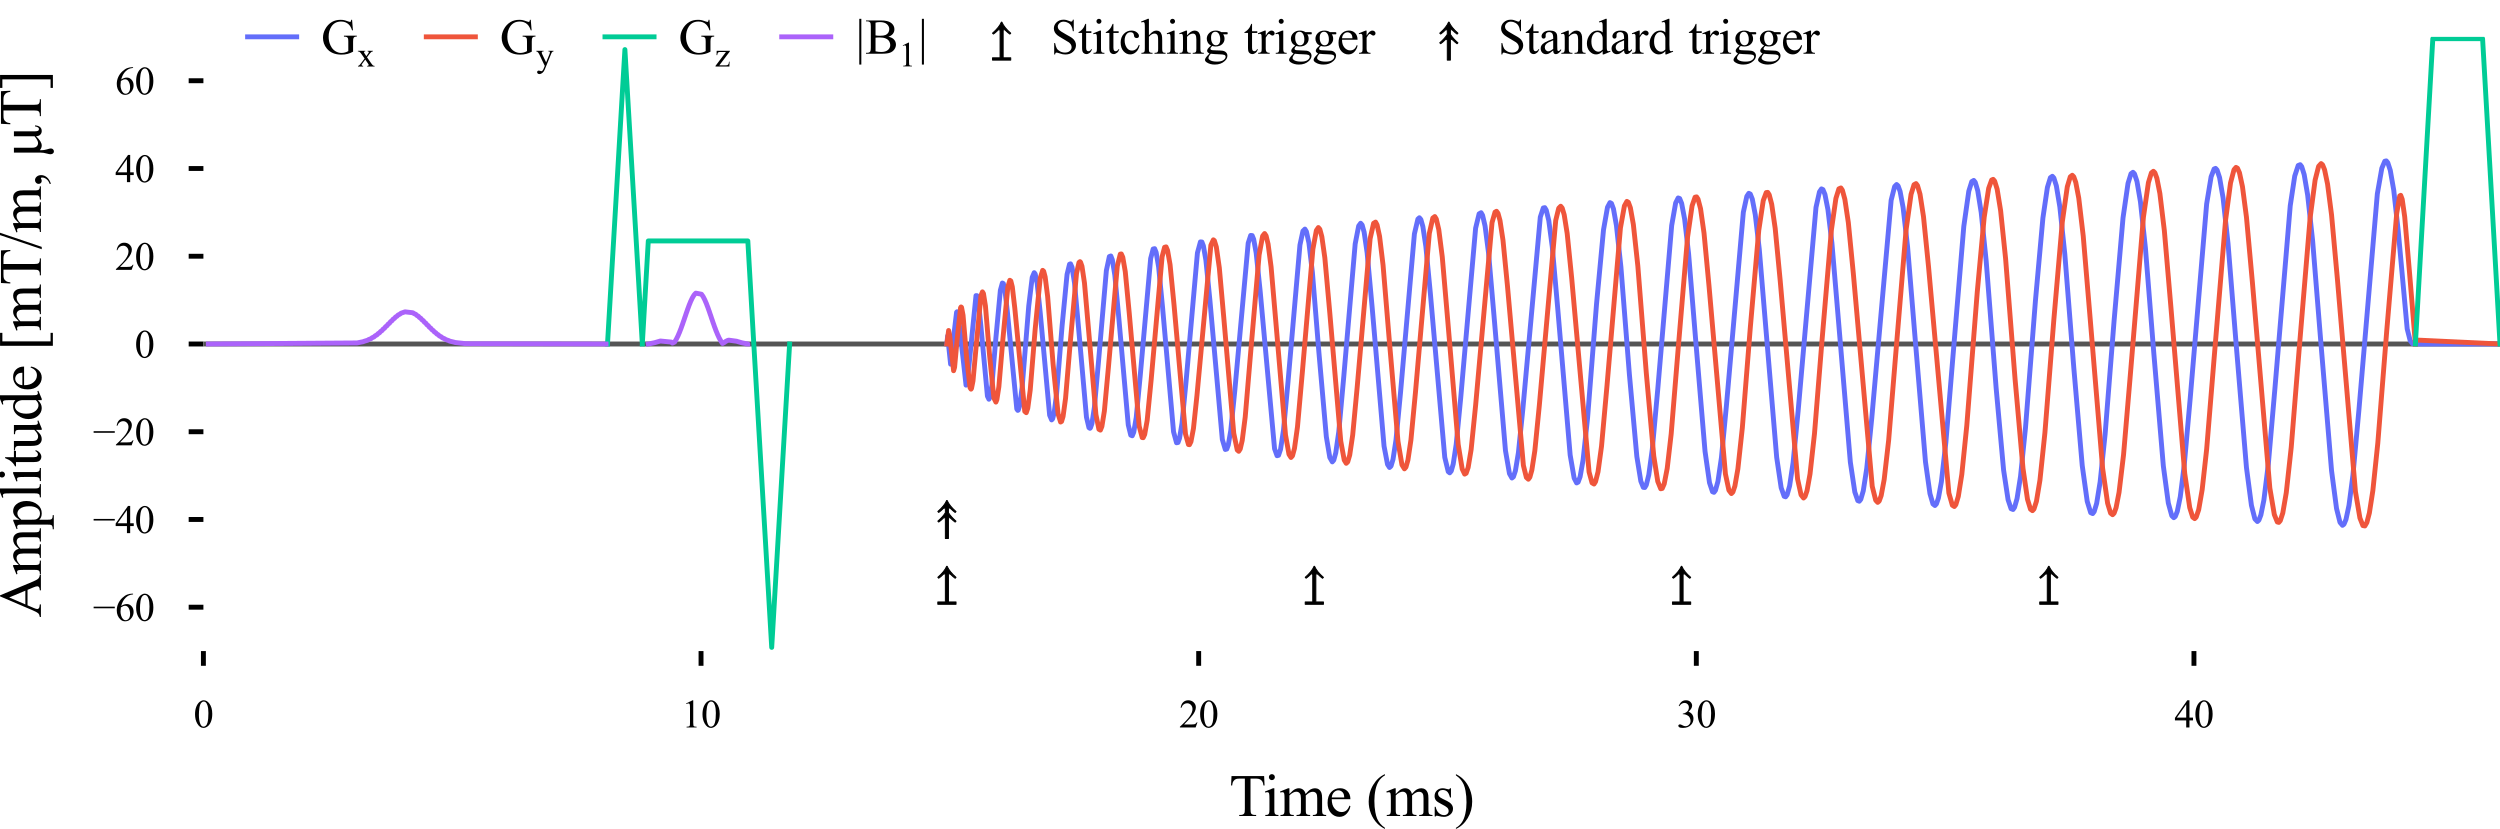 <?xml version="1.0" encoding="utf-8" standalone="no"?>
<!DOCTYPE svg PUBLIC "-//W3C//DTD SVG 1.1//EN"
  "http://www.w3.org/Graphics/SVG/1.1/DTD/svg11.dtd">
<svg xmlns:xlink="http://www.w3.org/1999/xlink" width="254.627pt" height="84.397pt" viewBox="0 0 254.627 84.397" xmlns="http://www.w3.org/2000/svg" version="1.1">
 <defs>
  <style type="text/css">*{stroke-linejoin: round; stroke-linecap: butt}</style>
 </defs>
 <g id="figure_1">
  <g id="patch_1">
   <path d="M 0 84.397 
L 254.627 84.397 
L 254.627 0 
L 0 0 
L 0 84.397 
z
" style="fill: none"/>
  </g>
  <g id="axes_1">
   <g id="patch_2">
    <path d="M 20.717 66.314 
L 254.627 66.314 
L 254.627 3.756 
L 20.717 3.756 
L 20.717 66.314 
z
" style="fill: none"/>
   </g>
   <g id="PathCollection_1">
    <defs>
     <path id="m9e22940e9e" d="M 0.928 1.936 
L -0.928 1.936 
L -0.928 1.699 
L -0.159 1.699 
L -0.159 -1.049 
Q -0.159 -1.087 -0.194 -1.129 
Q -0.23 -1.172 -0.263 -1.172 
Q -0.315 -1.172 -0.382 -1.106 
Q -0.615 -0.864 -0.837 -0.717 
L -0.928 -0.812 
Q -0.249 -1.4 -0.026 -1.936 
L 0.022 -1.936 
Q 0.254 -1.391 0.928 -0.807 
L 0.838 -0.712 
Q 0.648 -0.845 0.382 -1.101 
Q 0.316 -1.168 0.249 -1.168 
Q 0.154 -1.168 0.154 -1.044 
L 0.154 1.699 
L 0.928 1.699 
L 0.928 1.936 
z
" style="stroke: #000000; stroke-width: 0.1"/>
    </defs>
    <g clip-path="url(#p79def4c643)">
     <use xlink:href="#m9e22940e9e" x="96.445" y="59.611" style="stroke: #000000; stroke-width: 0.1"/>
     <use xlink:href="#m9e22940e9e" x="133.865" y="59.611" style="stroke: #000000; stroke-width: 0.1"/>
     <use xlink:href="#m9e22940e9e" x="171.27" y="59.611" style="stroke: #000000; stroke-width: 0.1"/>
     <use xlink:href="#m9e22940e9e" x="208.676" y="59.611" style="stroke: #000000; stroke-width: 0.1"/>
    </g>
   </g>
   <g id="PathCollection_2">
    <defs>
     <path id="m5a3ed36931" d="M 0.928 0.175 
L 0.838 0.27 
Q 0.648 0.138 0.382 -0.119 
Q 0.316 -0.185 0.249 -0.185 
Q 0.154 -0.185 0.154 -0.062 
L 0.154 1.936 
L -0.159 1.936 
L -0.159 -0.066 
Q -0.159 -0.104 -0.194 -0.147 
Q -0.23 -0.19 -0.263 -0.19 
Q -0.315 -0.19 -0.382 -0.123 
Q -0.615 0.118 -0.837 0.266 
L -0.928 0.171 
Q -0.401 -0.285 -0.159 -0.689 
L -0.159 -1.049 
Q -0.159 -1.087 -0.194 -1.129 
Q -0.23 -1.172 -0.263 -1.172 
Q -0.315 -1.172 -0.382 -1.106 
Q -0.615 -0.864 -0.837 -0.717 
L -0.928 -0.812 
Q -0.249 -1.4 -0.026 -1.936 
L 0.022 -1.936 
Q 0.254 -1.391 0.928 -0.807 
L 0.838 -0.712 
Q 0.648 -0.845 0.382 -1.101 
Q 0.316 -1.168 0.249 -1.168 
Q 0.154 -1.168 0.154 -1.044 
L 0.154 -0.693 
Q 0.406 -0.28 0.928 0.175 
z
" style="stroke: #000000; stroke-width: 0.1"/>
    </defs>
    <g clip-path="url(#p79def4c643)">
     <use xlink:href="#m5a3ed36931" x="96.445" y="52.909" style="stroke: #000000; stroke-width: 0.1"/>
    </g>
   </g>
   <g id="matplotlib.axis_1">
    <g id="xtick_1">
     <g id="line2d_1">
      <defs>
       <path id="m91cf608b03" d="M 0 0 
L 0 1.5 
" style="stroke: #000000; stroke-width: 0.5"/>
      </defs>
      <g>
       <use xlink:href="#m91cf608b03" x="20.717" y="66.314" style="stroke: #000000; stroke-width: 0.5"/>
      </g>
     </g>
     <g id="text_1">
      <!-- 0 -->
      <g transform="translate(19.717 74.091) scale(0.04 -0.04)">
       <defs>
        <path id="TimesNewRomanPSMT-30" d="M 231 2094 
Q 231 2819 450 3342 
Q 669 3866 1031 4122 
Q 1313 4325 1613 4325 
Q 2100 4325 2488 3828 
Q 2972 3213 2972 2159 
Q 2972 1422 2759 906 
Q 2547 391 2217 158 
Q 1888 -75 1581 -75 
Q 975 -75 572 641 
Q 231 1244 231 2094 
z
M 844 2016 
Q 844 1141 1059 588 
Q 1238 122 1591 122 
Q 1759 122 1940 273 
Q 2122 425 2216 781 
Q 2359 1319 2359 2297 
Q 2359 3022 2209 3506 
Q 2097 3866 1919 4016 
Q 1791 4119 1609 4119 
Q 1397 4119 1231 3928 
Q 1006 3669 925 3112 
Q 844 2556 844 2016 
z
" transform="scale(0.016)"/>
       </defs>
       <use xlink:href="#TimesNewRomanPSMT-30"/>
      </g>
     </g>
    </g>
    <g id="xtick_2">
     <g id="line2d_2">
      <g>
       <use xlink:href="#m91cf608b03" x="71.401" y="66.314" style="stroke: #000000; stroke-width: 0.5"/>
      </g>
     </g>
     <g id="text_2">
      <!-- 10 -->
      <g transform="translate(69.401 74.091) scale(0.04 -0.04)">
       <defs>
        <path id="TimesNewRomanPSMT-31" d="M 750 3822 
L 1781 4325 
L 1884 4325 
L 1884 747 
Q 1884 391 1914 303 
Q 1944 216 2037 169 
Q 2131 122 2419 116 
L 2419 0 
L 825 0 
L 825 116 
Q 1125 122 1212 167 
Q 1300 213 1334 289 
Q 1369 366 1369 747 
L 1369 3034 
Q 1369 3497 1338 3628 
Q 1316 3728 1258 3775 
Q 1200 3822 1119 3822 
Q 1003 3822 797 3725 
L 750 3822 
z
" transform="scale(0.016)"/>
       </defs>
       <use xlink:href="#TimesNewRomanPSMT-31"/>
       <use xlink:href="#TimesNewRomanPSMT-30" x="50"/>
      </g>
     </g>
    </g>
    <g id="xtick_3">
     <g id="line2d_3">
      <g>
       <use xlink:href="#m91cf608b03" x="122.086" y="66.314" style="stroke: #000000; stroke-width: 0.5"/>
      </g>
     </g>
     <g id="text_3">
      <!-- 20 -->
      <g transform="translate(120.086 74.091) scale(0.04 -0.04)">
       <defs>
        <path id="TimesNewRomanPSMT-32" d="M 2934 816 
L 2638 0 
L 138 0 
L 138 116 
Q 1241 1122 1691 1759 
Q 2141 2397 2141 2925 
Q 2141 3328 1894 3587 
Q 1647 3847 1303 3847 
Q 991 3847 742 3664 
Q 494 3481 375 3128 
L 259 3128 
Q 338 3706 661 4015 
Q 984 4325 1469 4325 
Q 1984 4325 2329 3994 
Q 2675 3663 2675 3213 
Q 2675 2891 2525 2569 
Q 2294 2063 1775 1497 
Q 997 647 803 472 
L 1909 472 
Q 2247 472 2383 497 
Q 2519 522 2628 598 
Q 2738 675 2819 816 
L 2934 816 
z
" transform="scale(0.016)"/>
       </defs>
       <use xlink:href="#TimesNewRomanPSMT-32"/>
       <use xlink:href="#TimesNewRomanPSMT-30" x="50"/>
      </g>
     </g>
    </g>
    <g id="xtick_4">
     <g id="line2d_4">
      <g>
       <use xlink:href="#m91cf608b03" x="172.771" y="66.314" style="stroke: #000000; stroke-width: 0.5"/>
      </g>
     </g>
     <g id="text_4">
      <!-- 30 -->
      <g transform="translate(170.771 74.091) scale(0.04 -0.04)">
       <defs>
        <path id="TimesNewRomanPSMT-33" d="M 325 3431 
Q 506 3859 782 4092 
Q 1059 4325 1472 4325 
Q 1981 4325 2253 3994 
Q 2459 3747 2459 3466 
Q 2459 3003 1878 2509 
Q 2269 2356 2469 2072 
Q 2669 1788 2669 1403 
Q 2669 853 2319 450 
Q 1863 -75 997 -75 
Q 569 -75 414 31 
Q 259 138 259 259 
Q 259 350 332 419 
Q 406 488 509 488 
Q 588 488 669 463 
Q 722 447 909 348 
Q 1097 250 1169 231 
Q 1284 197 1416 197 
Q 1734 197 1970 444 
Q 2206 691 2206 1028 
Q 2206 1275 2097 1509 
Q 2016 1684 1919 1775 
Q 1784 1900 1550 2001 
Q 1316 2103 1072 2103 
L 972 2103 
L 972 2197 
Q 1219 2228 1467 2375 
Q 1716 2522 1828 2728 
Q 1941 2934 1941 3181 
Q 1941 3503 1739 3701 
Q 1538 3900 1238 3900 
Q 753 3900 428 3381 
L 325 3431 
z
" transform="scale(0.016)"/>
       </defs>
       <use xlink:href="#TimesNewRomanPSMT-33"/>
       <use xlink:href="#TimesNewRomanPSMT-30" x="50"/>
      </g>
     </g>
    </g>
    <g id="xtick_5">
     <g id="line2d_5">
      <g>
       <use xlink:href="#m91cf608b03" x="223.455" y="66.314" style="stroke: #000000; stroke-width: 0.5"/>
      </g>
     </g>
     <g id="text_5">
      <!-- 40 -->
      <g transform="translate(221.455 74.091) scale(0.04 -0.04)">
       <defs>
        <path id="TimesNewRomanPSMT-34" d="M 2978 1563 
L 2978 1119 
L 2409 1119 
L 2409 0 
L 1894 0 
L 1894 1119 
L 100 1119 
L 100 1519 
L 2066 4325 
L 2409 4325 
L 2409 1563 
L 2978 1563 
z
M 1894 1563 
L 1894 3666 
L 406 1563 
L 1894 1563 
z
" transform="scale(0.016)"/>
       </defs>
       <use xlink:href="#TimesNewRomanPSMT-34"/>
       <use xlink:href="#TimesNewRomanPSMT-30" x="50"/>
      </g>
     </g>
    </g>
    <g id="text_6">
     <!-- Time (ms) -->
     <g transform="translate(125.197 83.113) scale(0.06 -0.06)">
      <defs>
       <path id="TimesNewRomanPSMT-54" d="M 3703 4238 
L 3750 3244 
L 3631 3244 
Q 3597 3506 3538 3619 
Q 3441 3800 3280 3886 
Q 3119 3972 2856 3972 
L 2259 3972 
L 2259 734 
Q 2259 344 2344 247 
Q 2463 116 2709 116 
L 2856 116 
L 2856 0 
L 1059 0 
L 1059 116 
L 1209 116 
Q 1478 116 1591 278 
Q 1659 378 1659 734 
L 1659 3972 
L 1150 3972 
Q 853 3972 728 3928 
Q 566 3869 450 3700 
Q 334 3531 313 3244 
L 194 3244 
L 244 4238 
L 3703 4238 
z
" transform="scale(0.016)"/>
       <path id="TimesNewRomanPSMT-69" d="M 928 4444 
Q 1059 4444 1151 4351 
Q 1244 4259 1244 4128 
Q 1244 3997 1151 3903 
Q 1059 3809 928 3809 
Q 797 3809 703 3903 
Q 609 3997 609 4128 
Q 609 4259 701 4351 
Q 794 4444 928 4444 
z
M 1188 2947 
L 1188 647 
Q 1188 378 1227 289 
Q 1266 200 1342 156 
Q 1419 113 1622 113 
L 1622 0 
L 231 0 
L 231 113 
Q 441 113 512 153 
Q 584 194 626 287 
Q 669 381 669 647 
L 669 1750 
Q 669 2216 641 2353 
Q 619 2453 572 2492 
Q 525 2531 444 2531 
Q 356 2531 231 2484 
L 188 2597 
L 1050 2947 
L 1188 2947 
z
" transform="scale(0.016)"/>
       <path id="TimesNewRomanPSMT-6d" d="M 1050 2338 
Q 1363 2650 1419 2697 
Q 1559 2816 1721 2881 
Q 1884 2947 2044 2947 
Q 2313 2947 2506 2790 
Q 2700 2634 2766 2338 
Q 3088 2713 3309 2830 
Q 3531 2947 3766 2947 
Q 3994 2947 4170 2830 
Q 4347 2713 4450 2447 
Q 4519 2266 4519 1878 
L 4519 647 
Q 4519 378 4559 278 
Q 4591 209 4675 161 
Q 4759 113 4950 113 
L 4950 0 
L 3538 0 
L 3538 113 
L 3597 113 
Q 3781 113 3884 184 
Q 3956 234 3988 344 
Q 4000 397 4000 647 
L 4000 1878 
Q 4000 2228 3916 2372 
Q 3794 2572 3525 2572 
Q 3359 2572 3192 2489 
Q 3025 2406 2788 2181 
L 2781 2147 
L 2788 2013 
L 2788 647 
Q 2788 353 2820 281 
Q 2853 209 2943 161 
Q 3034 113 3253 113 
L 3253 0 
L 1806 0 
L 1806 113 
Q 2044 113 2133 169 
Q 2222 225 2256 338 
Q 2272 391 2272 647 
L 2272 1878 
Q 2272 2228 2169 2381 
Q 2031 2581 1784 2581 
Q 1616 2581 1450 2491 
Q 1191 2353 1050 2181 
L 1050 647 
Q 1050 366 1089 281 
Q 1128 197 1204 155 
Q 1281 113 1516 113 
L 1516 0 
L 100 0 
L 100 113 
Q 297 113 375 155 
Q 453 197 493 289 
Q 534 381 534 647 
L 534 1741 
Q 534 2213 506 2350 
Q 484 2453 437 2492 
Q 391 2531 309 2531 
Q 222 2531 100 2484 
L 53 2597 
L 916 2947 
L 1050 2947 
L 1050 2338 
z
" transform="scale(0.016)"/>
       <path id="TimesNewRomanPSMT-65" d="M 681 1784 
Q 678 1147 991 784 
Q 1303 422 1725 422 
Q 2006 422 2214 576 
Q 2422 731 2563 1106 
L 2659 1044 
Q 2594 616 2278 264 
Q 1963 -88 1488 -88 
Q 972 -88 605 314 
Q 238 716 238 1394 
Q 238 2128 614 2539 
Q 991 2950 1559 2950 
Q 2041 2950 2350 2633 
Q 2659 2316 2659 1784 
L 681 1784 
z
M 681 1966 
L 2006 1966 
Q 1991 2241 1941 2353 
Q 1863 2528 1708 2628 
Q 1553 2728 1384 2728 
Q 1125 2728 920 2526 
Q 716 2325 681 1966 
z
" transform="scale(0.016)"/>
       <path id="TimesNewRomanPSMT-20" transform="scale(0.016)"/>
       <path id="TimesNewRomanPSMT-28" d="M 1988 -1253 
L 1988 -1369 
Q 1516 -1131 1200 -813 
Q 750 -359 506 256 
Q 263 872 263 1534 
Q 263 2503 741 3301 
Q 1219 4100 1988 4444 
L 1988 4313 
Q 1603 4100 1356 3731 
Q 1109 3363 987 2797 
Q 866 2231 866 1616 
Q 866 947 969 400 
Q 1050 -31 1165 -292 
Q 1281 -553 1476 -793 
Q 1672 -1034 1988 -1253 
z
" transform="scale(0.016)"/>
       <path id="TimesNewRomanPSMT-73" d="M 2050 2947 
L 2050 1972 
L 1947 1972 
Q 1828 2431 1642 2597 
Q 1456 2763 1169 2763 
Q 950 2763 815 2647 
Q 681 2531 681 2391 
Q 681 2216 781 2091 
Q 878 1963 1175 1819 
L 1631 1597 
Q 2266 1288 2266 781 
Q 2266 391 1970 151 
Q 1675 -88 1309 -88 
Q 1047 -88 709 6 
Q 606 38 541 38 
Q 469 38 428 -44 
L 325 -44 
L 325 978 
L 428 978 
Q 516 541 762 319 
Q 1009 97 1316 97 
Q 1531 97 1667 223 
Q 1803 350 1803 528 
Q 1803 744 1651 891 
Q 1500 1038 1047 1263 
Q 594 1488 453 1669 
Q 313 1847 313 2119 
Q 313 2472 555 2709 
Q 797 2947 1181 2947 
Q 1350 2947 1591 2875 
Q 1750 2828 1803 2828 
Q 1853 2828 1881 2850 
Q 1909 2872 1947 2947 
L 2050 2947 
z
" transform="scale(0.016)"/>
       <path id="TimesNewRomanPSMT-29" d="M 144 4313 
L 144 4444 
Q 619 4209 934 3891 
Q 1381 3434 1625 2820 
Q 1869 2206 1869 1541 
Q 1869 572 1392 -226 
Q 916 -1025 144 -1369 
L 144 -1253 
Q 528 -1038 776 -670 
Q 1025 -303 1145 264 
Q 1266 831 1266 1447 
Q 1266 2113 1163 2663 
Q 1084 3094 967 3353 
Q 850 3613 656 3853 
Q 463 4094 144 4313 
z
" transform="scale(0.016)"/>
      </defs>
      <use xlink:href="#TimesNewRomanPSMT-54"/>
      <use xlink:href="#TimesNewRomanPSMT-69" x="57.584"/>
      <use xlink:href="#TimesNewRomanPSMT-6d" x="85.367"/>
      <use xlink:href="#TimesNewRomanPSMT-65" x="163.15"/>
      <use xlink:href="#TimesNewRomanPSMT-20" x="207.535"/>
      <use xlink:href="#TimesNewRomanPSMT-28" x="232.535"/>
      <use xlink:href="#TimesNewRomanPSMT-6d" x="265.836"/>
      <use xlink:href="#TimesNewRomanPSMT-73" x="343.619"/>
      <use xlink:href="#TimesNewRomanPSMT-29" x="382.535"/>
     </g>
    </g>
   </g>
   <g id="matplotlib.axis_2">
    <g id="ytick_1">
     <g id="line2d_6">
      <defs>
       <path id="m5bed82379c" d="M 0 0 
L -1.5 0 
" style="stroke: #000000; stroke-width: 0.5"/>
      </defs>
      <g>
       <use xlink:href="#m5bed82379c" x="20.717" y="61.845" style="stroke: #000000; stroke-width: 0.5"/>
      </g>
     </g>
     <g id="text_7">
      <!-- −60 -->
      <g transform="translate(9.461 63.234) scale(0.04 -0.04)">
       <defs>
        <path id="TimesNewRomanPSMT-2212" d="M 3484 2000 
L 116 2000 
L 116 2256 
L 3484 2256 
L 3484 2000 
z
" transform="scale(0.016)"/>
        <path id="TimesNewRomanPSMT-36" d="M 2869 4325 
L 2869 4209 
Q 2456 4169 2195 4045 
Q 1934 3922 1679 3669 
Q 1425 3416 1258 3105 
Q 1091 2794 978 2366 
Q 1428 2675 1881 2675 
Q 2316 2675 2634 2325 
Q 2953 1975 2953 1425 
Q 2953 894 2631 456 
Q 2244 -75 1606 -75 
Q 1172 -75 869 213 
Q 275 772 275 1663 
Q 275 2231 503 2743 
Q 731 3256 1154 3653 
Q 1578 4050 1965 4187 
Q 2353 4325 2688 4325 
L 2869 4325 
z
M 925 2138 
Q 869 1716 869 1456 
Q 869 1156 980 804 
Q 1091 453 1309 247 
Q 1469 100 1697 100 
Q 1969 100 2183 356 
Q 2397 613 2397 1088 
Q 2397 1622 2184 2012 
Q 1972 2403 1581 2403 
Q 1463 2403 1327 2353 
Q 1191 2303 925 2138 
z
" transform="scale(0.016)"/>
       </defs>
       <use xlink:href="#TimesNewRomanPSMT-2212"/>
       <use xlink:href="#TimesNewRomanPSMT-36" x="56.396"/>
       <use xlink:href="#TimesNewRomanPSMT-30" x="106.396"/>
      </g>
     </g>
    </g>
    <g id="ytick_2">
     <g id="line2d_7">
      <g>
       <use xlink:href="#m5bed82379c" x="20.717" y="52.909" style="stroke: #000000; stroke-width: 0.5"/>
      </g>
     </g>
     <g id="text_8">
      <!-- −40 -->
      <g transform="translate(9.461 54.297) scale(0.04 -0.04)">
       <use xlink:href="#TimesNewRomanPSMT-2212"/>
       <use xlink:href="#TimesNewRomanPSMT-34" x="56.396"/>
       <use xlink:href="#TimesNewRomanPSMT-30" x="106.396"/>
      </g>
     </g>
    </g>
    <g id="ytick_3">
     <g id="line2d_8">
      <g>
       <use xlink:href="#m5bed82379c" x="20.717" y="43.972" style="stroke: #000000; stroke-width: 0.5"/>
      </g>
     </g>
     <g id="text_9">
      <!-- −20 -->
      <g transform="translate(9.461 45.36) scale(0.04 -0.04)">
       <use xlink:href="#TimesNewRomanPSMT-2212"/>
       <use xlink:href="#TimesNewRomanPSMT-32" x="56.396"/>
       <use xlink:href="#TimesNewRomanPSMT-30" x="106.396"/>
      </g>
     </g>
    </g>
    <g id="ytick_4">
     <g id="line2d_9">
      <g>
       <use xlink:href="#m5bed82379c" x="20.717" y="35.035" style="stroke: #000000; stroke-width: 0.5"/>
      </g>
     </g>
     <g id="text_10">
      <!-- 0 -->
      <g transform="translate(13.717 36.424) scale(0.04 -0.04)">
       <use xlink:href="#TimesNewRomanPSMT-30"/>
      </g>
     </g>
    </g>
    <g id="ytick_5">
     <g id="line2d_10">
      <g>
       <use xlink:href="#m5bed82379c" x="20.717" y="26.098" style="stroke: #000000; stroke-width: 0.5"/>
      </g>
     </g>
     <g id="text_11">
      <!-- 20 -->
      <g transform="translate(11.717 27.487) scale(0.04 -0.04)">
       <use xlink:href="#TimesNewRomanPSMT-32"/>
       <use xlink:href="#TimesNewRomanPSMT-30" x="50"/>
      </g>
     </g>
    </g>
    <g id="ytick_6">
     <g id="line2d_11">
      <g>
       <use xlink:href="#m5bed82379c" x="20.717" y="17.161" style="stroke: #000000; stroke-width: 0.5"/>
      </g>
     </g>
     <g id="text_12">
      <!-- 40 -->
      <g transform="translate(11.717 18.55) scale(0.04 -0.04)">
       <use xlink:href="#TimesNewRomanPSMT-34"/>
       <use xlink:href="#TimesNewRomanPSMT-30" x="50"/>
      </g>
     </g>
    </g>
    <g id="ytick_7">
     <g id="line2d_12">
      <g>
       <use xlink:href="#m5bed82379c" x="20.717" y="8.224" style="stroke: #000000; stroke-width: 0.5"/>
      </g>
     </g>
     <g id="text_13">
      <!-- 60 -->
      <g transform="translate(11.717 9.613) scale(0.04 -0.04)">
       <use xlink:href="#TimesNewRomanPSMT-36"/>
       <use xlink:href="#TimesNewRomanPSMT-30" x="50"/>
      </g>
     </g>
    </g>
    <g id="text_14">
     <!-- Amplitude [mT/m, μT] -->
     <g transform="translate(4.166 62.888) rotate(-90) scale(0.06 -0.06)">
      <defs>
       <path id="TimesNewRomanPSMT-41" d="M 2928 1419 
L 1288 1419 
L 1000 750 
Q 894 503 894 381 
Q 894 284 986 211 
Q 1078 138 1384 116 
L 1384 0 
L 50 0 
L 50 116 
Q 316 163 394 238 
Q 553 388 747 847 
L 2238 4334 
L 2347 4334 
L 3822 809 
Q 4000 384 4145 257 
Q 4291 131 4550 116 
L 4550 0 
L 2878 0 
L 2878 116 
Q 3131 128 3220 200 
Q 3309 272 3309 375 
Q 3309 513 3184 809 
L 2928 1419 
z
M 2841 1650 
L 2122 3363 
L 1384 1650 
L 2841 1650 
z
" transform="scale(0.016)"/>
       <path id="TimesNewRomanPSMT-70" d="M -6 2578 
L 875 2934 
L 994 2934 
L 994 2266 
Q 1216 2644 1439 2795 
Q 1663 2947 1909 2947 
Q 2341 2947 2628 2609 
Q 2981 2197 2981 1534 
Q 2981 794 2556 309 
Q 2206 -88 1675 -88 
Q 1444 -88 1275 -22 
Q 1150 25 994 166 
L 994 -706 
Q 994 -1000 1030 -1079 
Q 1066 -1159 1155 -1206 
Q 1244 -1253 1478 -1253 
L 1478 -1369 
L -22 -1369 
L -22 -1253 
L 56 -1253 
Q 228 -1256 350 -1188 
Q 409 -1153 442 -1076 
Q 475 -1000 475 -688 
L 475 2019 
Q 475 2297 450 2372 
Q 425 2447 370 2484 
Q 316 2522 222 2522 
Q 147 2522 31 2478 
L -6 2578 
z
M 994 2081 
L 994 1013 
Q 994 666 1022 556 
Q 1066 375 1236 237 
Q 1406 100 1666 100 
Q 1978 100 2172 344 
Q 2425 663 2425 1241 
Q 2425 1897 2138 2250 
Q 1938 2494 1663 2494 
Q 1513 2494 1366 2419 
Q 1253 2363 994 2081 
z
" transform="scale(0.016)"/>
       <path id="TimesNewRomanPSMT-6c" d="M 1184 4444 
L 1184 647 
Q 1184 378 1223 290 
Q 1263 203 1344 158 
Q 1425 113 1647 113 
L 1647 0 
L 244 0 
L 244 113 
Q 441 113 512 153 
Q 584 194 625 287 
Q 666 381 666 647 
L 666 3247 
Q 666 3731 644 3842 
Q 622 3953 573 3993 
Q 525 4034 450 4034 
Q 369 4034 244 3984 
L 191 4094 
L 1044 4444 
L 1184 4444 
z
" transform="scale(0.016)"/>
       <path id="TimesNewRomanPSMT-74" d="M 1031 3803 
L 1031 2863 
L 1700 2863 
L 1700 2644 
L 1031 2644 
L 1031 788 
Q 1031 509 1111 412 
Q 1191 316 1316 316 
Q 1419 316 1516 380 
Q 1613 444 1666 569 
L 1788 569 
Q 1678 263 1478 108 
Q 1278 -47 1066 -47 
Q 922 -47 784 33 
Q 647 113 581 261 
Q 516 409 516 719 
L 516 2644 
L 63 2644 
L 63 2747 
Q 234 2816 414 2980 
Q 594 3144 734 3369 
Q 806 3488 934 3803 
L 1031 3803 
z
" transform="scale(0.016)"/>
       <path id="TimesNewRomanPSMT-75" d="M 2709 2863 
L 2709 1128 
Q 2709 631 2732 520 
Q 2756 409 2807 365 
Q 2859 322 2928 322 
Q 3025 322 3147 375 
L 3191 266 
L 2334 -88 
L 2194 -88 
L 2194 519 
Q 1825 119 1631 15 
Q 1438 -88 1222 -88 
Q 981 -88 804 51 
Q 628 191 559 409 
Q 491 628 491 1028 
L 491 2306 
Q 491 2509 447 2587 
Q 403 2666 317 2708 
Q 231 2750 6 2747 
L 6 2863 
L 1009 2863 
L 1009 947 
Q 1009 547 1148 422 
Q 1288 297 1484 297 
Q 1619 297 1789 381 
Q 1959 466 2194 703 
L 2194 2325 
Q 2194 2569 2105 2655 
Q 2016 2741 1734 2747 
L 1734 2863 
L 2709 2863 
z
" transform="scale(0.016)"/>
       <path id="TimesNewRomanPSMT-64" d="M 2222 322 
Q 2013 103 1813 7 
Q 1613 -88 1381 -88 
Q 913 -88 563 304 
Q 213 697 213 1313 
Q 213 1928 600 2439 
Q 988 2950 1597 2950 
Q 1975 2950 2222 2709 
L 2222 3238 
Q 2222 3728 2198 3840 
Q 2175 3953 2125 3993 
Q 2075 4034 2000 4034 
Q 1919 4034 1784 3984 
L 1744 4094 
L 2597 4444 
L 2738 4444 
L 2738 1134 
Q 2738 631 2761 520 
Q 2784 409 2836 365 
Q 2888 322 2956 322 
Q 3041 322 3181 375 
L 3216 266 
L 2366 -88 
L 2222 -88 
L 2222 322 
z
M 2222 541 
L 2222 2016 
Q 2203 2228 2109 2403 
Q 2016 2578 1861 2667 
Q 1706 2756 1559 2756 
Q 1284 2756 1069 2509 
Q 784 2184 784 1559 
Q 784 928 1059 592 
Q 1334 256 1672 256 
Q 1956 256 2222 541 
z
" transform="scale(0.016)"/>
       <path id="TimesNewRomanPSMT-5b" d="M 1900 -1269 
L 525 -1269 
L 525 4334 
L 1900 4334 
L 1900 4088 
L 994 4088 
L 994 -1025 
L 1900 -1025 
L 1900 -1269 
z
" transform="scale(0.016)"/>
       <path id="TimesNewRomanPSMT-2f" d="M 1794 4444 
L 259 -88 
L 9 -88 
L 1544 4444 
L 1794 4444 
z
" transform="scale(0.016)"/>
       <path id="TimesNewRomanPSMT-2c" d="M 344 -1066 
L 344 -928 
Q 666 -822 842 -598 
Q 1019 -375 1019 -125 
Q 1019 -66 991 -25 
Q 969 3 947 3 
Q 913 3 797 -59 
Q 741 -88 678 -88 
Q 525 -88 434 3 
Q 344 94 344 253 
Q 344 406 461 515 
Q 578 625 747 625 
Q 953 625 1114 445 
Q 1275 266 1275 -31 
Q 1275 -353 1051 -629 
Q 828 -906 344 -1066 
z
" transform="scale(0.016)"/>
       <path id="TimesNewRomanPSMT-3bc" d="M 2275 519 
Q 1709 -88 1291 -88 
Q 1022 -88 791 119 
L 791 -47 
Q 791 -334 878 -625 
Q 978 -947 978 -1050 
Q 978 -1194 887 -1287 
Q 797 -1381 663 -1381 
Q 525 -1381 444 -1272 
Q 363 -1163 363 -1009 
Q 363 -897 444 -603 
Q 538 -278 538 28 
L 538 2863 
L 1053 2863 
L 1053 1009 
Q 1053 728 1101 597 
Q 1150 466 1273 383 
Q 1397 300 1553 300 
Q 1831 300 2275 681 
L 2275 2863 
L 2794 2863 
L 2794 691 
Q 2794 416 2850 311 
Q 2906 206 3041 206 
Q 3253 206 3316 622 
L 3428 622 
Q 3369 -88 2828 -88 
Q 2594 -88 2439 70 
Q 2284 228 2275 519 
z
" transform="scale(0.016)"/>
       <path id="TimesNewRomanPSMT-5d" d="M 234 4334 
L 1609 4334 
L 1609 -1272 
L 234 -1272 
L 234 -1025 
L 1141 -1025 
L 1141 4088 
L 234 4088 
L 234 4334 
z
" transform="scale(0.016)"/>
      </defs>
      <use xlink:href="#TimesNewRomanPSMT-41"/>
      <use xlink:href="#TimesNewRomanPSMT-6d" x="72.217"/>
      <use xlink:href="#TimesNewRomanPSMT-70" x="150"/>
      <use xlink:href="#TimesNewRomanPSMT-6c" x="200"/>
      <use xlink:href="#TimesNewRomanPSMT-69" x="227.783"/>
      <use xlink:href="#TimesNewRomanPSMT-74" x="255.566"/>
      <use xlink:href="#TimesNewRomanPSMT-75" x="283.35"/>
      <use xlink:href="#TimesNewRomanPSMT-64" x="333.35"/>
      <use xlink:href="#TimesNewRomanPSMT-65" x="383.35"/>
      <use xlink:href="#TimesNewRomanPSMT-20" x="427.734"/>
      <use xlink:href="#TimesNewRomanPSMT-5b" x="452.734"/>
      <use xlink:href="#TimesNewRomanPSMT-6d" x="486.035"/>
      <use xlink:href="#TimesNewRomanPSMT-54" x="563.818"/>
      <use xlink:href="#TimesNewRomanPSMT-2f" x="624.902"/>
      <use xlink:href="#TimesNewRomanPSMT-6d" x="652.686"/>
      <use xlink:href="#TimesNewRomanPSMT-2c" x="730.469"/>
      <use xlink:href="#TimesNewRomanPSMT-20" x="755.469"/>
      <use xlink:href="#TimesNewRomanPSMT-3bc" x="780.469"/>
      <use xlink:href="#TimesNewRomanPSMT-54" x="834.082"/>
      <use xlink:href="#TimesNewRomanPSMT-5d" x="895.166"/>
     </g>
    </g>
   </g>
   <g id="line2d_13">
    <path d="M 20.717 35.035 
L 254.627 35.035 
" clip-path="url(#p79def4c643)" style="fill: none; stroke: #555555; stroke-width: 0.5; stroke-linecap: square"/>
   </g>
   <g id="line2d_14">
    <path d="M 96.44 35.035 
L 96.516 34.217 
L 96.82 37.09 
L 96.921 36.821 
L 97.174 33.928 
L 97.428 31.806 
L 97.479 31.751 
L 97.529 31.833 
L 97.681 32.815 
L 98.391 39.227 
L 98.492 38.905 
L 98.695 37.189 
L 99.405 30.109 
L 99.506 30.114 
L 99.658 30.776 
L 99.911 33.279 
L 100.57 40.349 
L 100.722 40.663 
L 100.824 40.476 
L 101.027 39.219 
L 101.432 34.422 
L 101.888 29.566 
L 102.091 28.826 
L 102.192 28.883 
L 102.344 29.495 
L 102.598 31.715 
L 103.561 41.659 
L 103.662 41.797 
L 103.713 41.767 
L 103.865 41.286 
L 104.118 39.319 
L 104.777 31.178 
L 105.132 28.244 
L 105.335 27.772 
L 105.436 27.904 
L 105.639 28.879 
L 105.943 31.809 
L 106.906 42.288 
L 107.109 42.767 
L 107.21 42.66 
L 107.362 42.076 
L 107.616 40.092 
L 108.173 33.207 
L 108.68 27.952 
L 108.933 26.912 
L 109.035 26.872 
L 109.187 27.221 
L 109.44 28.818 
L 109.846 33.327 
L 110.657 42.489 
L 110.91 43.555 
L 111.011 43.625 
L 111.062 43.582 
L 111.214 43.144 
L 111.468 41.459 
L 111.873 36.931 
L 112.684 27.557 
L 112.988 26.131 
L 113.14 26.072 
L 113.292 26.459 
L 113.546 28.028 
L 113.951 32.387 
L 114.914 43.275 
L 115.168 44.32 
L 115.32 44.385 
L 115.472 44.022 
L 115.725 42.522 
L 116.131 38.291 
L 117.195 26.33 
L 117.448 25.363 
L 117.6 25.326 
L 117.752 25.7 
L 118.006 27.185 
L 118.411 31.349 
L 119.526 43.975 
L 119.831 45.097 
L 119.983 45.067 
L 120.135 44.642 
L 120.388 43.108 
L 120.794 38.937 
L 121.959 25.759 
L 122.263 24.638 
L 122.415 24.648 
L 122.568 25.041 
L 122.821 26.502 
L 123.226 30.547 
L 124.494 44.759 
L 124.798 45.78 
L 124.95 45.735 
L 125.102 45.32 
L 125.355 43.849 
L 125.761 39.832 
L 127.129 24.76 
L 127.383 23.98 
L 127.535 23.993 
L 127.687 24.367 
L 127.94 25.753 
L 128.346 29.63 
L 129.815 45.707 
L 130.069 46.416 
L 130.221 46.373 
L 130.424 45.772 
L 130.728 43.786 
L 131.184 38.91 
L 132.4 24.954 
L 132.704 23.535 
L 132.907 23.333 
L 133.059 23.582 
L 133.313 24.737 
L 133.667 27.721 
L 134.326 35.836 
L 135.087 44.479 
L 135.441 46.593 
L 135.695 47.042 
L 135.847 46.865 
L 136.05 46.116 
L 136.354 43.985 
L 136.861 38.398 
L 138.026 24.841 
L 138.381 23.012 
L 138.584 22.738 
L 138.736 22.915 
L 138.939 23.651 
L 139.243 25.745 
L 139.75 31.257 
L 140.966 45.442 
L 141.321 47.302 
L 141.524 47.614 
L 141.676 47.474 
L 141.878 46.796 
L 142.183 44.8 
L 142.639 40.049 
L 144.058 23.824 
L 144.413 22.316 
L 144.565 22.179 
L 144.717 22.357 
L 144.919 23.072 
L 145.224 25.098 
L 145.68 29.851 
L 147.15 46.581 
L 147.504 48.037 
L 147.656 48.16 
L 147.809 47.977 
L 148.011 47.263 
L 148.315 45.256 
L 148.772 40.551 
L 150.292 23.243 
L 150.647 21.78 
L 150.85 21.664 
L 151.002 21.929 
L 151.255 23.018 
L 151.61 25.772 
L 152.167 32.19 
L 153.333 45.896 
L 153.739 48.236 
L 153.992 48.686 
L 154.144 48.563 
L 154.347 47.945 
L 154.651 46.102 
L 155.107 41.628 
L 156.881 22.11 
L 157.185 21.182 
L 157.337 21.149 
L 157.489 21.405 
L 157.743 22.458 
L 158.098 25.128 
L 158.655 31.414 
L 159.922 46.346 
L 160.328 48.694 
L 160.581 49.187 
L 160.733 49.104 
L 160.936 48.554 
L 161.24 46.835 
L 161.696 42.553 
L 162.608 30.958 
L 163.318 23.411 
L 163.724 21.112 
L 163.977 20.636 
L 164.129 20.722 
L 164.332 21.27 
L 164.636 22.971 
L 165.092 27.207 
L 165.954 38.123 
L 166.714 46.504 
L 167.119 49.006 
L 167.373 49.639 
L 167.525 49.654 
L 167.677 49.394 
L 167.93 48.365 
L 168.285 45.779 
L 168.843 39.654 
L 170.262 22.965 
L 170.667 20.668 
L 170.921 20.162 
L 171.073 20.218 
L 171.276 20.712 
L 171.58 22.312 
L 171.985 25.847 
L 172.695 34.506 
L 173.658 45.964 
L 174.114 49.166 
L 174.418 50.082 
L 174.57 50.144 
L 174.722 49.94 
L 174.976 49.019 
L 175.33 46.598 
L 175.837 41.31 
L 177.56 21.617 
L 177.915 19.995 
L 178.118 19.69 
L 178.27 19.768 
L 178.473 20.278 
L 178.777 21.874 
L 179.182 25.368 
L 179.841 33.286 
L 180.956 46.579 
L 181.412 49.675 
L 181.717 50.549 
L 181.869 50.601 
L 182.021 50.394 
L 182.274 49.485 
L 182.629 47.111 
L 183.136 41.913 
L 184.96 21.124 
L 185.315 19.539 
L 185.518 19.239 
L 185.67 19.312 
L 185.873 19.803 
L 186.177 21.351 
L 186.582 24.758 
L 187.241 32.561 
L 188.458 47.067 
L 188.914 50.116 
L 189.218 50.988 
L 189.37 51.049 
L 189.522 50.859 
L 189.775 49.994 
L 190.13 47.702 
L 190.637 42.63 
L 192.614 20.397 
L 192.969 18.999 
L 193.171 18.794 
L 193.323 18.931 
L 193.526 19.495 
L 193.83 21.124 
L 194.286 25.11 
L 194.996 33.734 
L 196.111 47.038 
L 196.567 50.277 
L 196.871 51.325 
L 197.074 51.487 
L 197.226 51.323 
L 197.429 50.727 
L 197.733 49.063 
L 198.189 45.052 
L 198.899 36.428 
L 200.014 23.061 
L 200.521 19.476 
L 200.825 18.498 
L 201.027 18.377 
L 201.18 18.568 
L 201.433 19.416 
L 201.788 21.646 
L 202.295 26.594 
L 203.308 39.529 
L 204.069 47.888 
L 204.525 50.904 
L 204.829 51.812 
L 205.032 51.892 
L 205.184 51.673 
L 205.437 50.787 
L 205.792 48.522 
L 206.299 43.553 
L 207.312 30.614 
L 208.073 22.192 
L 208.529 19.087 
L 208.833 18.097 
L 209.036 17.955 
L 209.188 18.124 
L 209.441 18.923 
L 209.796 21.067 
L 210.303 25.884 
L 211.215 37.429 
L 212.077 47.418 
L 212.584 51.062 
L 212.938 52.214 
L 213.141 52.309 
L 213.293 52.109 
L 213.547 51.265 
L 213.901 49.075 
L 214.408 44.223 
L 215.321 32.671 
L 216.233 22.178 
L 216.74 18.675 
L 217.044 17.694 
L 217.247 17.547 
L 217.399 17.705 
L 217.652 18.475 
L 218.007 20.559 
L 218.514 25.276 
L 219.375 36.068 
L 220.338 47.461 
L 220.845 51.239 
L 221.2 52.534 
L 221.403 52.727 
L 221.555 52.605 
L 221.758 52.091 
L 222.062 50.594 
L 222.467 47.374 
L 223.075 40.56 
L 224.748 20.773 
L 225.204 18.002 
L 225.508 17.211 
L 225.66 17.151 
L 225.812 17.317 
L 226.066 18.088 
L 226.421 20.151 
L 226.927 24.812 
L 227.738 34.87 
L 228.803 47.619 
L 229.31 51.471 
L 229.664 52.857 
L 229.918 53.118 
L 230.07 52.978 
L 230.273 52.447 
L 230.577 50.941 
L 231.033 47.249 
L 231.692 39.686 
L 233.263 20.949 
L 233.719 17.933 
L 234.074 16.855 
L 234.277 16.773 
L 234.429 16.968 
L 234.682 17.777 
L 235.037 19.87 
L 235.544 24.533 
L 236.355 34.565 
L 237.47 47.936 
L 237.977 51.789 
L 238.331 53.205 
L 238.585 53.505 
L 238.737 53.393 
L 238.94 52.907 
L 239.244 51.48 
L 239.649 48.387 
L 240.257 41.763 
L 242.133 19.746 
L 242.589 17.139 
L 242.893 16.423 
L 243.045 16.387 
L 243.197 16.568 
L 243.451 17.343 
L 243.805 19.374 
L 244.262 23.529 
L 245.174 33.495 
L 245.478 34.695 
L 245.731 35.012 
L 246.01 35.035 
M 246.01 35.035 
L 246.01 35.041 
L 254.627 35.035 
L 254.627 35.035 
" clip-path="url(#p79def4c643)" style="fill: none; stroke: #636efa; stroke-width: 0.5; stroke-linecap: square"/>
   </g>
   <g id="line2d_15">
    <path d="M 96.44 35.035 
L 96.617 33.661 
L 96.718 34.083 
L 97.124 37.758 
L 97.225 37.411 
L 97.479 34.636 
L 97.833 31.339 
L 97.884 31.264 
L 97.935 31.307 
L 98.087 32.107 
L 98.442 36.319 
L 98.796 39.485 
L 98.898 39.635 
L 98.948 39.564 
L 99.1 38.799 
L 99.405 35.461 
L 99.911 30.106 
L 100.063 29.726 
L 100.165 29.892 
L 100.368 31.161 
L 100.773 36.021 
L 101.229 40.543 
L 101.432 40.953 
L 101.533 40.708 
L 101.736 39.389 
L 102.142 34.59 
L 102.648 29.229 
L 102.851 28.546 
L 102.953 28.614 
L 103.105 29.22 
L 103.358 31.391 
L 104.372 41.899 
L 104.524 42.031 
L 104.676 41.594 
L 104.929 39.724 
L 105.436 33.499 
L 105.943 28.339 
L 106.196 27.535 
L 106.298 27.627 
L 106.45 28.203 
L 106.703 30.203 
L 107.261 37.117 
L 107.768 42.162 
L 108.021 42.985 
L 108.122 42.924 
L 108.274 42.418 
L 108.528 40.568 
L 108.984 35.142 
L 109.643 27.85 
L 109.896 26.733 
L 109.998 26.65 
L 110.048 26.689 
L 110.2 27.122 
L 110.454 28.82 
L 110.91 34.05 
L 111.62 42.224 
L 111.924 43.723 
L 112.076 43.807 
L 112.228 43.435 
L 112.481 41.868 
L 112.887 37.483 
L 113.799 27.089 
L 114.103 25.883 
L 114.205 25.864 
L 114.357 26.199 
L 114.61 27.673 
L 115.015 31.905 
L 116.029 43.42 
L 116.333 44.566 
L 116.435 44.579 
L 116.587 44.25 
L 116.84 42.818 
L 117.246 38.685 
L 118.361 26.147 
L 118.614 25.187 
L 118.766 25.144 
L 118.918 25.505 
L 119.172 26.956 
L 119.577 31.059 
L 120.743 44.206 
L 121.047 45.277 
L 121.148 45.29 
L 121.3 44.984 
L 121.554 43.644 
L 121.909 40.3 
L 123.328 24.971 
L 123.581 24.427 
L 123.683 24.504 
L 123.885 25.157 
L 124.189 27.285 
L 124.646 32.392 
L 125.659 44.134 
L 126.014 45.832 
L 126.166 45.965 
L 126.318 45.73 
L 126.521 44.86 
L 126.825 42.483 
L 127.383 35.87 
L 128.244 25.95 
L 128.599 24.039 
L 128.802 23.787 
L 128.954 24.016 
L 129.157 24.862 
L 129.461 27.182 
L 129.967 33.043 
L 130.93 44.298 
L 131.285 46.277 
L 131.488 46.594 
L 131.64 46.426 
L 131.843 45.67 
L 132.147 43.493 
L 132.654 37.806 
L 133.718 25.375 
L 134.073 23.469 
L 134.276 23.175 
L 134.428 23.351 
L 134.63 24.104 
L 134.935 26.253 
L 135.441 31.875 
L 136.556 44.928 
L 136.911 46.859 
L 137.114 47.187 
L 137.266 47.046 
L 137.469 46.351 
L 137.773 44.301 
L 138.229 39.448 
L 139.547 24.315 
L 139.902 22.744 
L 140.104 22.619 
L 140.256 22.903 
L 140.51 24.069 
L 140.865 26.998 
L 141.473 34.328 
L 142.385 44.95 
L 142.791 47.343 
L 143.044 47.753 
L 143.196 47.577 
L 143.399 46.858 
L 143.703 44.818 
L 144.159 40.035 
L 145.578 23.767 
L 145.933 22.208 
L 146.136 22.057 
L 146.288 22.305 
L 146.541 23.388 
L 146.896 26.168 
L 147.454 32.651 
L 148.518 45.268 
L 148.924 47.762 
L 149.177 48.288 
L 149.329 48.2 
L 149.532 47.614 
L 149.836 45.789 
L 150.292 41.295 
L 151.965 22.669 
L 152.269 21.608 
L 152.421 21.518 
L 152.573 21.726 
L 152.776 22.459 
L 153.08 24.464 
L 153.536 29.129 
L 155.158 47.4 
L 155.462 48.627 
L 155.665 48.809 
L 155.817 48.604 
L 156.019 47.885 
L 156.324 45.912 
L 156.78 41.307 
L 158.452 22.449 
L 158.756 21.207 
L 158.959 21.004 
L 159.111 21.187 
L 159.314 21.871 
L 159.618 23.78 
L 160.074 28.29 
L 161.848 48.073 
L 162.152 49.18 
L 162.355 49.299 
L 162.507 49.06 
L 162.761 48.05 
L 163.115 45.46 
L 163.673 39.292 
L 165.041 23.229 
L 165.447 20.97 
L 165.7 20.512 
L 165.852 20.608 
L 166.055 21.162 
L 166.359 22.866 
L 166.815 27.094 
L 167.677 38.001 
L 168.437 46.451 
L 168.843 49.034 
L 169.147 49.781 
L 169.299 49.748 
L 169.502 49.28 
L 169.806 47.711 
L 170.211 44.199 
L 170.921 35.547 
L 171.884 24.113 
L 172.34 20.958 
L 172.644 20.087 
L 172.796 20.051 
L 172.948 20.283 
L 173.202 21.254 
L 173.556 23.744 
L 174.063 29.113 
L 175.736 48.271 
L 176.091 49.935 
L 176.344 50.269 
L 176.496 50.116 
L 176.699 49.506 
L 177.003 47.764 
L 177.459 43.556 
L 178.27 33.365 
L 179.132 23.462 
L 179.588 20.429 
L 179.892 19.614 
L 180.044 19.594 
L 180.196 19.836 
L 180.449 20.803 
L 180.804 23.258 
L 181.311 28.549 
L 183.085 48.791 
L 183.44 50.404 
L 183.693 50.724 
L 183.845 50.573 
L 184.048 49.977 
L 184.352 48.277 
L 184.808 44.16 
L 185.569 34.727 
L 186.532 23.398 
L 186.988 20.206 
L 187.292 19.234 
L 187.495 19.142 
L 187.647 19.369 
L 187.9 20.298 
L 188.255 22.676 
L 188.762 27.849 
L 190.688 49.535 
L 191.043 50.954 
L 191.245 51.167 
L 191.397 51.035 
L 191.6 50.474 
L 191.904 48.844 
L 192.36 44.848 
L 193.07 36.208 
L 194.134 23.426 
L 194.641 19.798 
L 194.945 18.814 
L 195.148 18.699 
L 195.3 18.9 
L 195.554 19.775 
L 195.908 22.057 
L 196.415 27.09 
L 198.493 50.21 
L 198.848 51.46 
L 199.051 51.588 
L 199.203 51.4 
L 199.456 50.555 
L 199.811 48.321 
L 200.318 43.36 
L 201.382 29.777 
L 202.092 22.121 
L 202.548 19.179 
L 202.852 18.333 
L 203.004 18.268 
L 203.156 18.443 
L 203.41 19.261 
L 203.764 21.447 
L 204.271 26.338 
L 205.234 38.595 
L 206.045 47.716 
L 206.501 50.854 
L 206.806 51.861 
L 207.008 52.012 
L 207.16 51.848 
L 207.414 51.055 
L 207.769 48.912 
L 208.275 44.086 
L 209.188 32.532 
L 210.049 22.592 
L 210.556 19.017 
L 210.86 18.008 
L 211.063 17.85 
L 211.215 18.006 
L 211.418 18.574 
L 211.722 20.168 
L 212.178 24.035 
L 212.888 32.484 
L 214.155 47.711 
L 214.662 51.259 
L 214.966 52.263 
L 215.169 52.423 
L 215.321 52.273 
L 215.523 51.716 
L 215.827 50.146 
L 216.284 46.324 
L 216.942 38.589 
L 218.311 22.105 
L 218.818 18.595 
L 219.122 17.604 
L 219.325 17.445 
L 219.477 17.594 
L 219.679 18.146 
L 219.984 19.7 
L 220.44 23.488 
L 221.099 31.176 
L 222.518 48.242 
L 223.025 51.702 
L 223.329 52.673 
L 223.531 52.822 
L 223.684 52.67 
L 223.937 51.918 
L 224.292 49.874 
L 224.748 45.768 
L 225.508 36.509 
L 226.674 22.444 
L 227.181 18.63 
L 227.536 17.282 
L 227.738 17.049 
L 227.89 17.136 
L 228.093 17.598 
L 228.397 19.011 
L 228.803 22.115 
L 229.411 28.79 
L 231.185 49.716 
L 231.641 52.41 
L 231.945 53.162 
L 232.097 53.207 
L 232.249 53.031 
L 232.503 52.25 
L 232.857 50.189 
L 233.364 45.555 
L 234.175 35.536 
L 235.29 22.17 
L 235.797 18.335 
L 236.152 16.94 
L 236.405 16.661 
L 236.557 16.786 
L 236.76 17.291 
L 237.064 18.75 
L 237.47 21.885 
L 238.078 28.559 
L 239.903 50.066 
L 240.359 52.759 
L 240.663 53.532 
L 240.866 53.568 
L 241.068 53.218 
L 241.322 52.25 
L 241.677 49.967 
L 242.183 45.112 
L 243.096 33.631 
L 244.109 21.712 
L 244.414 19.95 
L 244.515 19.894 
L 244.667 20.299 
L 244.92 22.076 
L 245.427 27.949 
L 246.01 35.035 
M 246.01 35.035 
L 246.01 34.629 
L 254.627 35.035 
L 254.627 35.035 
" clip-path="url(#p79def4c643)" style="fill: none; stroke: #ef553b; stroke-width: 0.5; stroke-linecap: square"/>
   </g>
   <g id="line2d_16">
    <path d="M 61.873 35.035 
L 63.647 5.05 
L 63.647 5.05 
L 65.42 35.035 
M 65.42 35.035 
L 66.029 24.54 
L 76.166 24.54 
L 76.774 35.035 
M 76.774 35.035 
L 78.599 65.936 
L 78.599 65.936 
L 80.423 35.035 
M 246.01 35.035 
L 247.784 3.939 
L 252.853 3.939 
L 254.627 35.035 
" clip-path="url(#p79def4c643)" style="fill: none; stroke: #00cc96; stroke-width: 0.5; stroke-linecap: square"/>
   </g>
   <g id="line2d_17">
    <path d="M 21.223 35.035 
L 36.378 34.927 
L 36.48 34.903 
L 36.986 34.804 
L 37.088 34.76 
L 37.443 34.652 
L 37.544 34.586 
L 37.797 34.487 
L 37.899 34.402 
L 38.101 34.309 
L 38.203 34.207 
L 38.406 34.096 
L 38.507 33.977 
L 38.659 33.893 
L 38.76 33.761 
L 38.912 33.668 
L 39.014 33.525 
L 39.166 33.427 
L 39.267 33.276 
L 39.419 33.174 
L 39.521 33.02 
L 39.673 32.917 
L 39.774 32.764 
L 39.926 32.663 
L 40.027 32.517 
L 40.179 32.424 
L 40.281 32.29 
L 40.433 32.207 
L 40.534 32.092 
L 40.737 31.991 
L 40.838 31.904 
L 41.143 31.799 
L 41.244 31.76 
L 42.055 31.856 
L 42.156 31.931 
L 42.359 32.023 
L 42.46 32.129 
L 42.612 32.207 
L 42.714 32.334 
L 42.866 32.424 
L 42.967 32.565 
L 43.119 32.663 
L 43.221 32.814 
L 43.373 32.917 
L 43.474 33.071 
L 43.626 33.174 
L 43.727 33.327 
L 43.879 33.427 
L 43.981 33.574 
L 44.133 33.668 
L 44.234 33.805 
L 44.386 33.893 
L 44.488 34.017 
L 44.64 34.096 
L 44.741 34.207 
L 44.944 34.309 
L 45.045 34.402 
L 45.299 34.513 
L 45.4 34.586 
L 45.704 34.691 
L 45.806 34.744 
L 46.262 34.854 
L 46.363 34.885 
L 47.377 34.996 
L 47.478 35.004 
L 61.721 35.035 
L 61.721 35.035 
M 66.031 35.035 
L 66.138 35.016 
L 66.665 34.905 
L 66.771 34.875 
L 67.146 34.765 
L 67.253 34.731 
L 68.378 34.841 
L 68.484 34.946 
L 68.712 34.839 
L 68.819 34.658 
L 68.885 34.549 
L 68.991 34.329 
L 69.047 34.221 
L 69.153 33.967 
L 69.204 33.856 
L 69.311 33.573 
L 69.356 33.466 
L 69.463 33.16 
L 69.503 33.06 
L 69.61 32.739 
L 69.65 32.636 
L 69.757 32.307 
L 69.797 32.203 
L 69.904 31.876 
L 69.944 31.773 
L 70.051 31.455 
L 70.091 31.357 
L 70.198 31.059 
L 70.243 30.955 
L 70.35 30.686 
L 70.4 30.584 
L 70.507 30.354 
L 70.568 30.251 
L 70.674 30.073 
L 70.76 29.967 
L 70.867 29.856 
L 71.444 29.967 
L 71.551 30.118 
L 71.622 30.225 
L 71.728 30.434 
L 71.784 30.54 
L 71.89 30.793 
L 71.936 30.892 
L 72.042 31.179 
L 72.088 31.288 
L 72.195 31.598 
L 72.235 31.7 
L 72.341 32.024 
L 72.382 32.128 
L 72.488 32.457 
L 72.529 32.561 
L 72.635 32.886 
L 72.676 32.988 
L 72.782 33.301 
L 72.828 33.411 
L 72.934 33.704 
L 72.98 33.806 
L 73.087 34.073 
L 73.137 34.176 
L 73.244 34.412 
L 73.304 34.52 
L 73.411 34.719 
L 73.482 34.824 
L 73.588 34.981 
L 73.791 34.872 
L 73.898 34.783 
L 74.115 34.674 
L 74.222 34.644 
L 75.023 34.754 
L 75.129 34.788 
L 75.514 34.899 
L 75.621 34.927 
L 76.163 35.034 
L 76.163 35.035 
" clip-path="url(#p79def4c643)" style="fill: none; stroke: #ab63fa; stroke-width: 0.5; stroke-linecap: square"/>
   </g>
   <g id="legend_1">
    <g id="line2d_18">
     <path d="M 25.217 3.75 
L 27.717 3.75 
L 30.217 3.75 
" style="fill: none; stroke: #636efa; stroke-width: 0.5; stroke-linecap: square"/>
    </g>
    <g id="text_15">
     <!-- $G_{x}$ -->
     <g transform="translate(32.717 5.5) scale(0.05 -0.05)">
      <defs>
       <path id="TimesNewRomanPSMT-47" d="M 3928 4334 
L 4038 2997 
L 3928 2997 
Q 3763 3497 3500 3750 
Q 3122 4116 2528 4116 
Q 1719 4116 1297 3475 
Q 944 2934 944 2188 
Q 944 1581 1178 1081 
Q 1413 581 1792 348 
Q 2172 116 2572 116 
Q 2806 116 3025 175 
Q 3244 234 3447 350 
L 3447 1575 
Q 3447 1894 3398 1992 
Q 3350 2091 3248 2142 
Q 3147 2194 2891 2194 
L 2891 2313 
L 4531 2313 
L 4531 2194 
L 4453 2194 
Q 4209 2194 4119 2031 
Q 4056 1916 4056 1575 
L 4056 278 
Q 3697 84 3347 -6 
Q 2997 -97 2569 -97 
Q 1341 -97 703 691 
Q 225 1281 225 2053 
Q 225 2613 494 3125 
Q 813 3734 1369 4063 
Q 1834 4334 2469 4334 
Q 2700 4334 2889 4296 
Q 3078 4259 3425 4131 
Q 3600 4066 3659 4066 
Q 3719 4066 3761 4120 
Q 3803 4175 3813 4334 
L 3928 4334 
z
" transform="scale(0.016)"/>
       <path id="TimesNewRomanPSMT-78" d="M 84 2863 
L 1431 2863 
L 1431 2747 
Q 1303 2747 1251 2703 
Q 1200 2659 1200 2588 
Q 1200 2513 1309 2356 
Q 1344 2306 1413 2200 
L 1616 1875 
L 1850 2200 
Q 2075 2509 2075 2591 
Q 2075 2656 2022 2701 
Q 1969 2747 1850 2747 
L 1850 2863 
L 2819 2863 
L 2819 2747 
Q 2666 2738 2553 2663 
Q 2400 2556 2134 2200 
L 1744 1678 
L 2456 653 
Q 2719 275 2831 198 
Q 2944 122 3122 113 
L 3122 0 
L 1772 0 
L 1772 113 
Q 1913 113 1991 175 
Q 2050 219 2050 291 
Q 2050 363 1850 653 
L 1431 1266 
L 972 653 
Q 759 369 759 316 
Q 759 241 829 180 
Q 900 119 1041 113 
L 1041 0 
L 106 0 
L 106 113 
Q 219 128 303 191 
Q 422 281 703 653 
L 1303 1450 
L 759 2238 
Q 528 2575 401 2661 
Q 275 2747 84 2747 
L 84 2863 
z
" transform="scale(0.016)"/>
      </defs>
      <use xlink:href="#TimesNewRomanPSMT-47" transform="translate(0 0.281)"/>
      <use xlink:href="#TimesNewRomanPSMT-78" transform="translate(73.72 -25.481) scale(0.7)"/>
     </g>
    </g>
    <g id="line2d_19">
     <path d="M 43.417 3.75 
L 45.917 3.75 
L 48.417 3.75 
" style="fill: none; stroke: #ef553b; stroke-width: 0.5; stroke-linecap: square"/>
    </g>
    <g id="text_16">
     <!-- $G_{y}$ -->
     <g transform="translate(50.917 5.5) scale(0.05 -0.05)">
      <defs>
       <path id="TimesNewRomanPSMT-79" d="M 38 2863 
L 1372 2863 
L 1372 2747 
L 1306 2747 
Q 1166 2747 1095 2686 
Q 1025 2625 1025 2534 
Q 1025 2413 1128 2197 
L 1825 753 
L 2466 2334 
Q 2519 2463 2519 2588 
Q 2519 2644 2497 2672 
Q 2472 2706 2419 2726 
Q 2366 2747 2231 2747 
L 2231 2863 
L 3163 2863 
L 3163 2747 
Q 3047 2734 2984 2696 
Q 2922 2659 2847 2556 
Q 2819 2513 2741 2316 
L 1575 -541 
Q 1406 -956 1132 -1168 
Q 859 -1381 606 -1381 
Q 422 -1381 303 -1275 
Q 184 -1169 184 -1031 
Q 184 -900 270 -820 
Q 356 -741 506 -741 
Q 609 -741 788 -809 
Q 913 -856 944 -856 
Q 1038 -856 1148 -759 
Q 1259 -663 1372 -384 
L 1575 113 
L 547 2272 
Q 500 2369 397 2513 
Q 319 2622 269 2659 
Q 197 2709 38 2747 
L 38 2863 
z
" transform="scale(0.016)"/>
      </defs>
      <use xlink:href="#TimesNewRomanPSMT-47" transform="translate(0 0.281)"/>
      <use xlink:href="#TimesNewRomanPSMT-79" transform="translate(73.72 -25.481) scale(0.7)"/>
     </g>
    </g>
    <g id="line2d_20">
     <path d="M 61.617 3.75 
L 64.117 3.75 
L 66.617 3.75 
" style="fill: none; stroke: #00cc96; stroke-width: 0.5; stroke-linecap: square"/>
    </g>
    <g id="text_17">
     <!-- $G_{z}$ -->
     <g transform="translate(69.117 5.5) scale(0.05 -0.05)">
      <defs>
       <path id="TimesNewRomanPSMT-7a" d="M 2688 878 
L 2653 0 
L 128 0 
L 128 113 
L 2028 2644 
L 1091 2644 
Q 788 2644 694 2605 
Q 600 2566 541 2456 
Q 456 2300 444 2069 
L 319 2069 
L 338 2863 
L 2738 2863 
L 2738 2747 
L 819 209 
L 1863 209 
Q 2191 209 2308 264 
Q 2425 319 2497 456 
Q 2547 556 2581 878 
L 2688 878 
z
" transform="scale(0.016)"/>
      </defs>
      <use xlink:href="#TimesNewRomanPSMT-47" transform="translate(0 0.281)"/>
      <use xlink:href="#TimesNewRomanPSMT-7a" transform="translate(73.72 -25.481) scale(0.7)"/>
     </g>
    </g>
    <g id="line2d_21">
     <path d="M 79.617 3.75 
L 82.117 3.75 
L 84.617 3.75 
" style="fill: none; stroke: #ab63fa; stroke-width: 0.5; stroke-linecap: square"/>
    </g>
    <g id="text_18">
     <!-- $|B_{1}|$ -->
     <g transform="translate(87.117 5.5) scale(0.05 -0.05)">
      <defs>
       <path id="TimesNewRomanPSMT-7c" d="M 763 4444 
L 763 -1381 
L 503 -1381 
L 503 4444 
L 763 4444 
z
" transform="scale(0.016)"/>
       <path id="TimesNewRomanPSMT-42" d="M 2956 2163 
Q 3397 2069 3616 1863 
Q 3919 1575 3919 1159 
Q 3919 844 3719 555 
Q 3519 266 3170 133 
Q 2822 0 2106 0 
L 106 0 
L 106 116 
L 266 116 
Q 531 116 647 284 
Q 719 394 719 750 
L 719 3488 
Q 719 3881 628 3984 
Q 506 4122 266 4122 
L 106 4122 
L 106 4238 
L 1938 4238 
Q 2450 4238 2759 4163 
Q 3228 4050 3475 3764 
Q 3722 3478 3722 3106 
Q 3722 2788 3528 2536 
Q 3334 2284 2956 2163 
z
M 1319 2331 
Q 1434 2309 1582 2298 
Q 1731 2288 1909 2288 
Q 2366 2288 2595 2386 
Q 2825 2484 2947 2687 
Q 3069 2891 3069 3131 
Q 3069 3503 2766 3765 
Q 2463 4028 1881 4028 
Q 1569 4028 1319 3959 
L 1319 2331 
z
M 1319 306 
Q 1681 222 2034 222 
Q 2600 222 2897 476 
Q 3194 731 3194 1106 
Q 3194 1353 3059 1581 
Q 2925 1809 2622 1940 
Q 2319 2072 1872 2072 
Q 1678 2072 1540 2065 
Q 1403 2059 1319 2044 
L 1319 306 
z
" transform="scale(0.016)"/>
      </defs>
      <use xlink:href="#TimesNewRomanPSMT-7c" transform="translate(0 0.562)"/>
      <use xlink:href="#TimesNewRomanPSMT-42" transform="translate(20.02 0.562)"/>
      <use xlink:href="#TimesNewRomanPSMT-31" transform="translate(88.222 -25.2) scale(0.7)"/>
      <use xlink:href="#TimesNewRomanPSMT-7c" transform="translate(127.515 0.562)"/>
     </g>
    </g>
    <g id="PathCollection_3">
     <g>
      <use xlink:href="#m9e22940e9e" x="102.017" y="4.188" style="stroke: #000000; stroke-width: 0.1"/>
     </g>
    </g>
    <g id="text_19">
     <!-- $Stitching \ trigger$ -->
     <g transform="translate(107.017 5.5) scale(0.05 -0.05)">
      <defs>
       <path id="TimesNewRomanPSMT-53" d="M 2934 4334 
L 2934 2869 
L 2819 2869 
Q 2763 3291 2617 3541 
Q 2472 3791 2203 3937 
Q 1934 4084 1647 4084 
Q 1322 4084 1109 3886 
Q 897 3688 897 3434 
Q 897 3241 1031 3081 
Q 1225 2847 1953 2456 
Q 2547 2138 2764 1967 
Q 2981 1797 3098 1565 
Q 3216 1334 3216 1081 
Q 3216 600 2842 251 
Q 2469 -97 1881 -97 
Q 1697 -97 1534 -69 
Q 1438 -53 1133 45 
Q 828 144 747 144 
Q 669 144 623 97 
Q 578 50 556 -97 
L 441 -97 
L 441 1356 
L 556 1356 
Q 638 900 775 673 
Q 913 447 1195 297 
Q 1478 147 1816 147 
Q 2206 147 2432 353 
Q 2659 559 2659 841 
Q 2659 997 2573 1156 
Q 2488 1316 2306 1453 
Q 2184 1547 1640 1851 
Q 1097 2156 867 2337 
Q 638 2519 519 2737 
Q 400 2956 400 3219 
Q 400 3675 750 4004 
Q 1100 4334 1641 4334 
Q 1978 4334 2356 4169 
Q 2531 4091 2603 4091 
Q 2684 4091 2736 4139 
Q 2788 4188 2819 4334 
L 2934 4334 
z
" transform="scale(0.016)"/>
       <path id="TimesNewRomanPSMT-63" d="M 2631 1088 
Q 2516 522 2178 217 
Q 1841 -88 1431 -88 
Q 944 -88 581 321 
Q 219 731 219 1428 
Q 219 2103 620 2525 
Q 1022 2947 1584 2947 
Q 2006 2947 2278 2723 
Q 2550 2500 2550 2259 
Q 2550 2141 2473 2067 
Q 2397 1994 2259 1994 
Q 2075 1994 1981 2113 
Q 1928 2178 1911 2362 
Q 1894 2547 1784 2644 
Q 1675 2738 1481 2738 
Q 1169 2738 978 2506 
Q 725 2200 725 1697 
Q 725 1184 976 792 
Q 1228 400 1656 400 
Q 1963 400 2206 609 
Q 2378 753 2541 1131 
L 2631 1088 
z
" transform="scale(0.016)"/>
       <path id="TimesNewRomanPSMT-68" d="M 1041 4444 
L 1041 2350 
Q 1388 2731 1591 2839 
Q 1794 2947 1997 2947 
Q 2241 2947 2416 2812 
Q 2591 2678 2675 2391 
Q 2734 2191 2734 1659 
L 2734 647 
Q 2734 375 2778 275 
Q 2809 200 2884 156 
Q 2959 113 3159 113 
L 3159 0 
L 1753 0 
L 1753 113 
L 1819 113 
Q 2019 113 2097 173 
Q 2175 234 2206 353 
Q 2216 403 2216 647 
L 2216 1659 
Q 2216 2128 2167 2275 
Q 2119 2422 2012 2495 
Q 1906 2569 1756 2569 
Q 1603 2569 1437 2487 
Q 1272 2406 1041 2159 
L 1041 647 
Q 1041 353 1073 281 
Q 1106 209 1195 161 
Q 1284 113 1503 113 
L 1503 0 
L 84 0 
L 84 113 
Q 275 113 384 172 
Q 447 203 484 290 
Q 522 378 522 647 
L 522 3238 
Q 522 3728 498 3840 
Q 475 3953 426 3993 
Q 378 4034 297 4034 
Q 231 4034 84 3984 
L 41 4094 
L 897 4444 
L 1041 4444 
z
" transform="scale(0.016)"/>
       <path id="TimesNewRomanPSMT-6e" d="M 1034 2341 
Q 1538 2947 1994 2947 
Q 2228 2947 2397 2830 
Q 2566 2713 2666 2444 
Q 2734 2256 2734 1869 
L 2734 647 
Q 2734 375 2778 278 
Q 2813 200 2889 156 
Q 2966 113 3172 113 
L 3172 0 
L 1756 0 
L 1756 113 
L 1816 113 
Q 2016 113 2095 173 
Q 2175 234 2206 353 
Q 2219 400 2219 647 
L 2219 1819 
Q 2219 2209 2117 2386 
Q 2016 2563 1775 2563 
Q 1403 2563 1034 2156 
L 1034 647 
Q 1034 356 1069 288 
Q 1113 197 1189 155 
Q 1266 113 1500 113 
L 1500 0 
L 84 0 
L 84 113 
L 147 113 
Q 366 113 442 223 
Q 519 334 519 647 
L 519 1709 
Q 519 2225 495 2337 
Q 472 2450 423 2490 
Q 375 2531 294 2531 
Q 206 2531 84 2484 
L 38 2597 
L 900 2947 
L 1034 2947 
L 1034 2341 
z
" transform="scale(0.016)"/>
       <path id="TimesNewRomanPSMT-67" d="M 966 1044 
Q 703 1172 562 1401 
Q 422 1631 422 1909 
Q 422 2334 742 2640 
Q 1063 2947 1563 2947 
Q 1972 2947 2272 2747 
L 2878 2747 
Q 3013 2747 3034 2739 
Q 3056 2731 3066 2713 
Q 3084 2684 3084 2613 
Q 3084 2531 3069 2500 
Q 3059 2484 3036 2475 
Q 3013 2466 2878 2466 
L 2506 2466 
Q 2681 2241 2681 1891 
Q 2681 1491 2375 1206 
Q 2069 922 1553 922 
Q 1341 922 1119 984 
Q 981 866 932 777 
Q 884 688 884 625 
Q 884 572 936 522 
Q 988 472 1138 450 
Q 1225 438 1575 428 
Q 2219 413 2409 384 
Q 2700 344 2873 169 
Q 3047 -6 3047 -263 
Q 3047 -616 2716 -925 
Q 2228 -1381 1444 -1381 
Q 841 -1381 425 -1109 
Q 191 -953 191 -784 
Q 191 -709 225 -634 
Q 278 -519 444 -313 
Q 466 -284 763 25 
Q 600 122 533 198 
Q 466 275 466 372 
Q 466 481 555 628 
Q 644 775 966 1044 
z
M 1509 2797 
Q 1278 2797 1122 2612 
Q 966 2428 966 2047 
Q 966 1553 1178 1281 
Q 1341 1075 1591 1075 
Q 1828 1075 1981 1253 
Q 2134 1431 2134 1813 
Q 2134 2309 1919 2591 
Q 1759 2797 1509 2797 
z
M 934 0 
Q 788 -159 713 -296 
Q 638 -434 638 -550 
Q 638 -700 819 -813 
Q 1131 -1006 1722 -1006 
Q 2284 -1006 2551 -807 
Q 2819 -609 2819 -384 
Q 2819 -222 2659 -153 
Q 2497 -84 2016 -72 
Q 1313 -53 934 0 
z
" transform="scale(0.016)"/>
       <path id="TimesNewRomanPSMT-72" d="M 1038 2947 
L 1038 2303 
Q 1397 2947 1775 2947 
Q 1947 2947 2059 2842 
Q 2172 2738 2172 2600 
Q 2172 2478 2090 2393 
Q 2009 2309 1897 2309 
Q 1788 2309 1652 2417 
Q 1516 2525 1450 2525 
Q 1394 2525 1328 2463 
Q 1188 2334 1038 2041 
L 1038 669 
Q 1038 431 1097 309 
Q 1138 225 1241 169 
Q 1344 113 1538 113 
L 1538 0 
L 72 0 
L 72 113 
Q 291 113 397 181 
Q 475 231 506 341 
Q 522 394 522 644 
L 522 1753 
Q 522 2253 501 2348 
Q 481 2444 426 2487 
Q 372 2531 291 2531 
Q 194 2531 72 2484 
L 41 2597 
L 906 2947 
L 1038 2947 
z
" transform="scale(0.016)"/>
      </defs>
      <use xlink:href="#TimesNewRomanPSMT-53" transform="translate(0 0.562)"/>
      <use xlink:href="#TimesNewRomanPSMT-74" transform="translate(55.615 0.562)"/>
      <use xlink:href="#TimesNewRomanPSMT-69" transform="translate(83.398 0.562)"/>
      <use xlink:href="#TimesNewRomanPSMT-74" transform="translate(111.182 0.562)"/>
      <use xlink:href="#TimesNewRomanPSMT-63" transform="translate(138.965 0.562)"/>
      <use xlink:href="#TimesNewRomanPSMT-68" transform="translate(183.35 0.562)"/>
      <use xlink:href="#TimesNewRomanPSMT-69" transform="translate(233.35 0.562)"/>
      <use xlink:href="#TimesNewRomanPSMT-6e" transform="translate(261.133 0.562)"/>
      <use xlink:href="#TimesNewRomanPSMT-67" transform="translate(311.133 0.562)"/>
      <use xlink:href="#TimesNewRomanPSMT-74" transform="translate(393.603 0.562)"/>
      <use xlink:href="#TimesNewRomanPSMT-72" transform="translate(421.386 0.562)"/>
      <use xlink:href="#TimesNewRomanPSMT-69" transform="translate(454.687 0.562)"/>
      <use xlink:href="#TimesNewRomanPSMT-67" transform="translate(482.47 0.562)"/>
      <use xlink:href="#TimesNewRomanPSMT-67" transform="translate(532.47 0.562)"/>
      <use xlink:href="#TimesNewRomanPSMT-65" transform="translate(582.47 0.562)"/>
      <use xlink:href="#TimesNewRomanPSMT-72" transform="translate(626.855 0.562)"/>
     </g>
    </g>
    <g id="PathCollection_4">
     <g>
      <use xlink:href="#m5a3ed36931" x="147.567" y="4.188" style="stroke: #000000; stroke-width: 0.1"/>
     </g>
    </g>
    <g id="text_20">
     <!-- $Standard \ trigger$ -->
     <g transform="translate(152.567 5.5) scale(0.05 -0.05)">
      <defs>
       <path id="TimesNewRomanPSMT-61" d="M 1822 413 
Q 1381 72 1269 19 
Q 1100 -59 909 -59 
Q 613 -59 420 144 
Q 228 347 228 678 
Q 228 888 322 1041 
Q 450 1253 767 1440 
Q 1084 1628 1822 1897 
L 1822 2009 
Q 1822 2438 1686 2597 
Q 1550 2756 1291 2756 
Q 1094 2756 978 2650 
Q 859 2544 859 2406 
L 866 2225 
Q 866 2081 792 2003 
Q 719 1925 600 1925 
Q 484 1925 411 2006 
Q 338 2088 338 2228 
Q 338 2497 613 2722 
Q 888 2947 1384 2947 
Q 1766 2947 2009 2819 
Q 2194 2722 2281 2516 
Q 2338 2381 2338 1966 
L 2338 994 
Q 2338 584 2353 492 
Q 2369 400 2405 369 
Q 2441 338 2488 338 
Q 2538 338 2575 359 
Q 2641 400 2828 588 
L 2828 413 
Q 2478 -56 2159 -56 
Q 2006 -56 1915 50 
Q 1825 156 1822 413 
z
M 1822 616 
L 1822 1706 
Q 1350 1519 1213 1441 
Q 966 1303 859 1153 
Q 753 1003 753 825 
Q 753 600 887 451 
Q 1022 303 1197 303 
Q 1434 303 1822 616 
z
" transform="scale(0.016)"/>
      </defs>
      <use xlink:href="#TimesNewRomanPSMT-53" transform="translate(0 0.562)"/>
      <use xlink:href="#TimesNewRomanPSMT-74" transform="translate(55.615 0.562)"/>
      <use xlink:href="#TimesNewRomanPSMT-61" transform="translate(83.398 0.562)"/>
      <use xlink:href="#TimesNewRomanPSMT-6e" transform="translate(127.783 0.562)"/>
      <use xlink:href="#TimesNewRomanPSMT-64" transform="translate(177.783 0.562)"/>
      <use xlink:href="#TimesNewRomanPSMT-61" transform="translate(227.783 0.562)"/>
      <use xlink:href="#TimesNewRomanPSMT-72" transform="translate(272.168 0.562)"/>
      <use xlink:href="#TimesNewRomanPSMT-64" transform="translate(305.469 0.562)"/>
      <use xlink:href="#TimesNewRomanPSMT-74" transform="translate(387.939 0.562)"/>
      <use xlink:href="#TimesNewRomanPSMT-72" transform="translate(415.722 0.562)"/>
      <use xlink:href="#TimesNewRomanPSMT-69" transform="translate(449.023 0.562)"/>
      <use xlink:href="#TimesNewRomanPSMT-67" transform="translate(476.806 0.562)"/>
      <use xlink:href="#TimesNewRomanPSMT-67" transform="translate(526.806 0.562)"/>
      <use xlink:href="#TimesNewRomanPSMT-65" transform="translate(576.806 0.562)"/>
      <use xlink:href="#TimesNewRomanPSMT-72" transform="translate(621.191 0.562)"/>
     </g>
    </g>
   </g>
  </g>
 </g>
 <defs>
  <clipPath id="p79def4c643">
   <rect x="20.717" y="3.756" width="233.91" height="62.558"/>
  </clipPath>
 </defs>
</svg>
